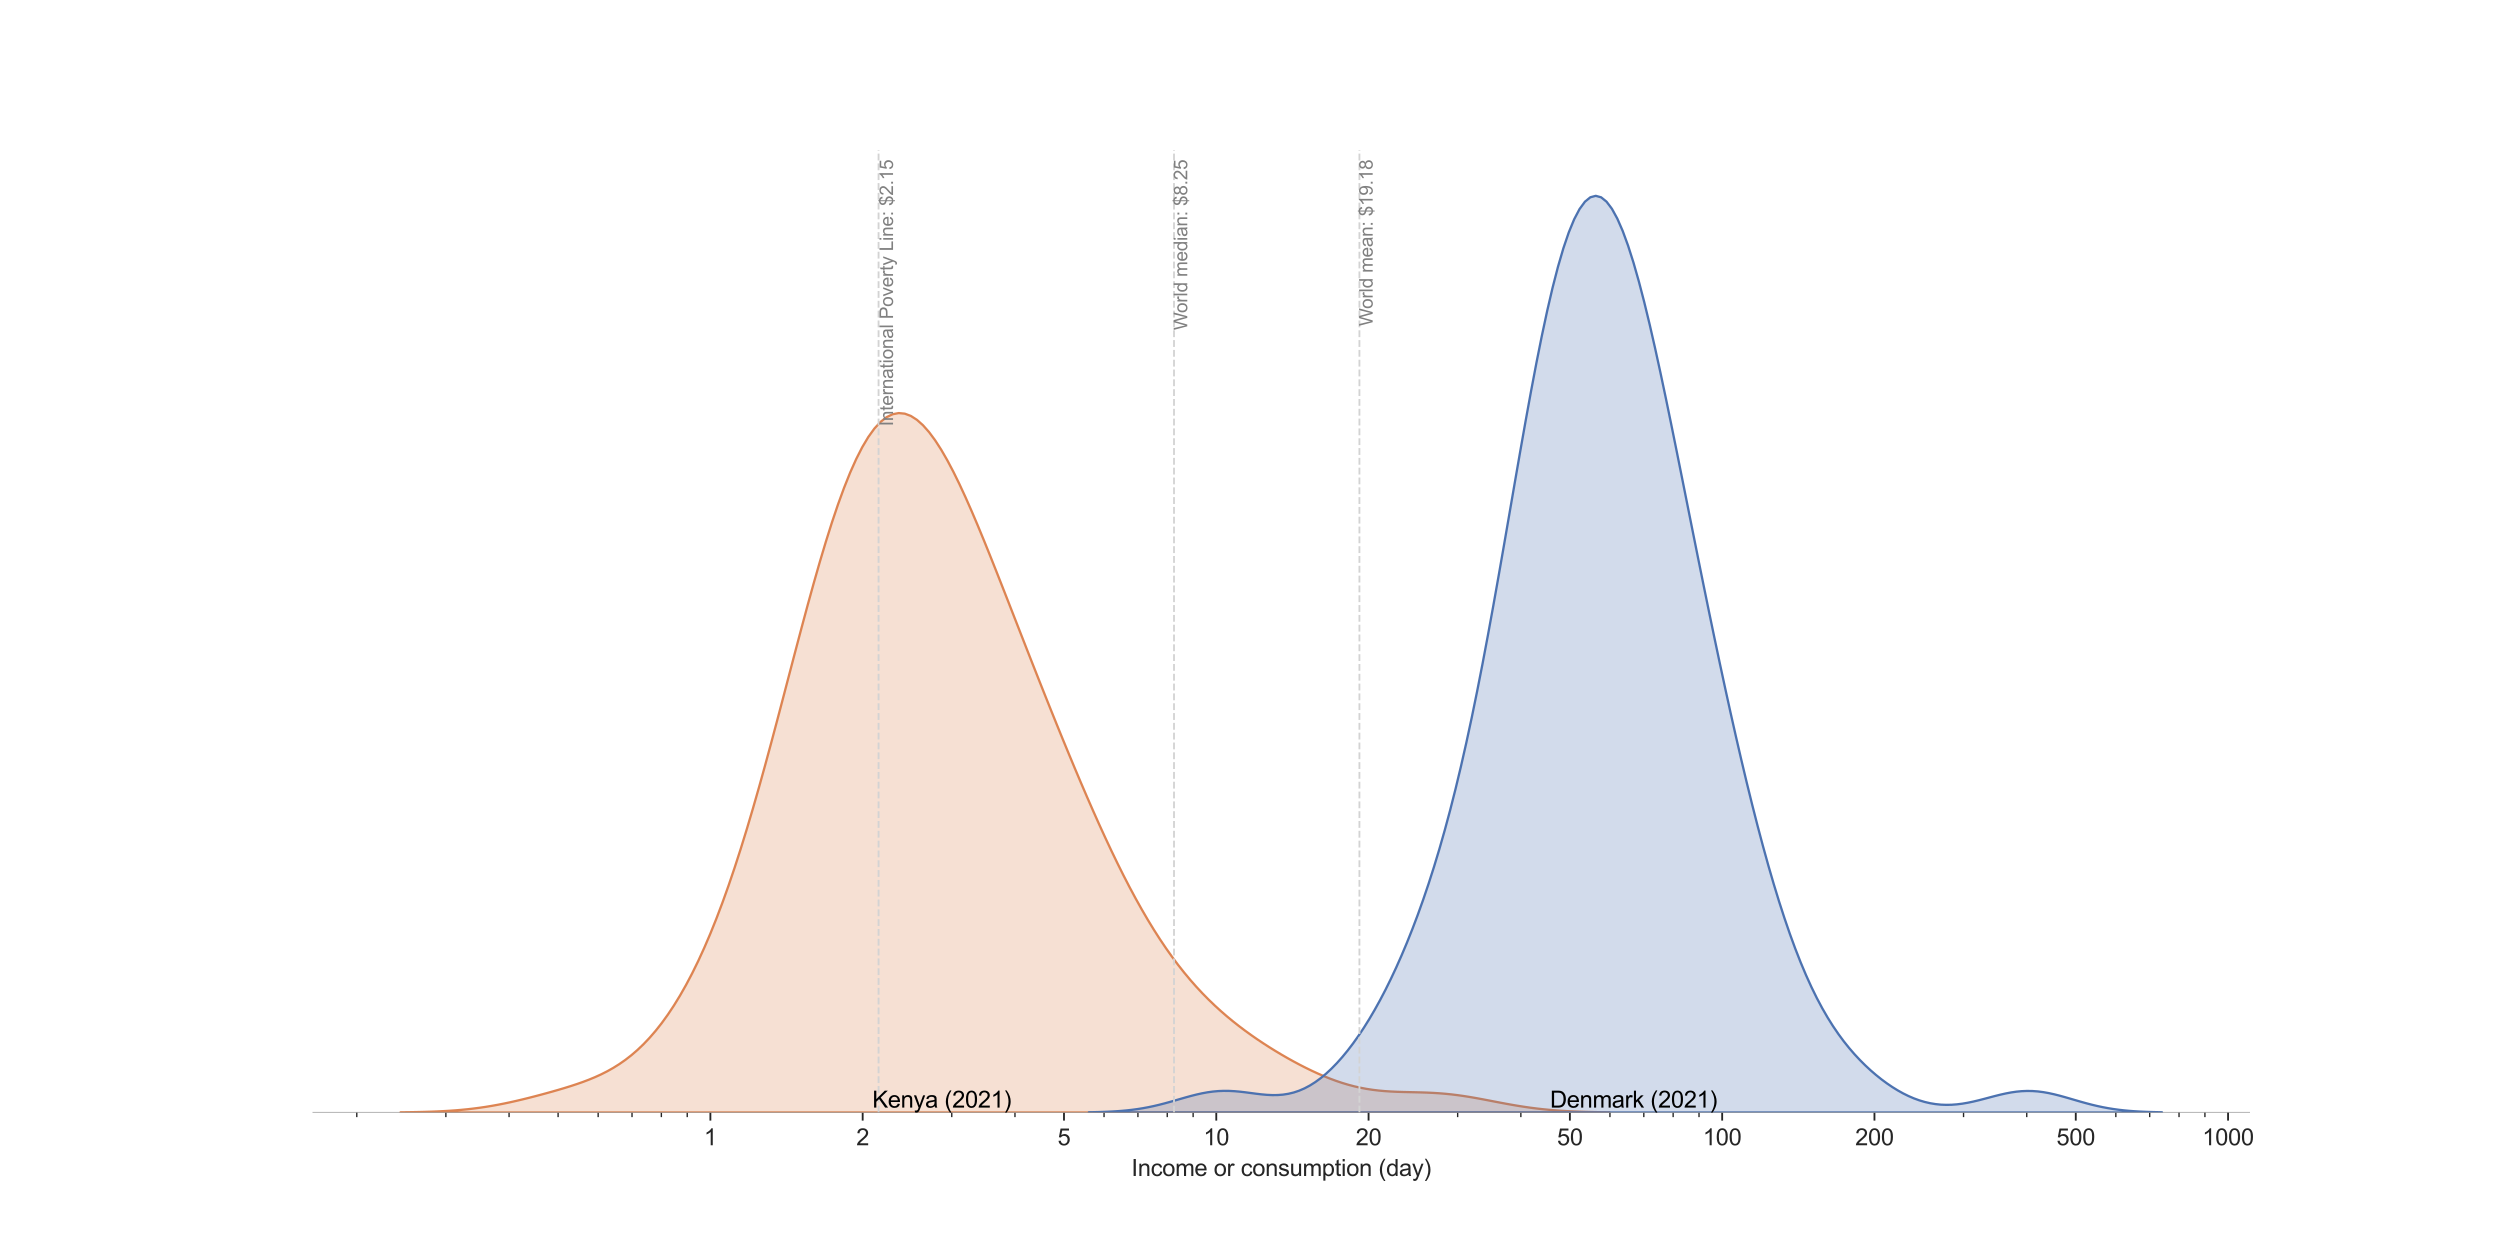 <?xml version="1.0" encoding="utf-8" standalone="no"?>
<!DOCTYPE svg PUBLIC "-//W3C//DTD SVG 1.1//EN"
  "http://www.w3.org/Graphics/SVG/1.1/DTD/svg11.dtd">
<svg xmlns:xlink="http://www.w3.org/1999/xlink" width="1080pt" height="540pt" viewBox="0 0 1080 540" xmlns="http://www.w3.org/2000/svg" version="1.1">
 <defs>
  <style type="text/css">*{stroke-linejoin: round; stroke-linecap: butt}</style>
 </defs>
 <g id="figure_1">
  <g id="patch_1">
   <path d="M 0 540 
L 1080 540 
L 1080 0 
L 0 0 
z
" style="fill: #ffffff"/>
  </g>
  <g id="axes_1">
   <g id="patch_2">
    <path d="M 135 480.6 
L 972 480.6 
L 972 64.8 
L 135 64.8 
z
" style="fill: #ffffff"/>
   </g>
   <g id="matplotlib.axis_1">
    <g id="xtick_1">
     <g id="line2d_1">
      <defs>
       <path id="maa550f8d80" d="M 0 0 
L 0 3.5 
" style="stroke: #262626; stroke-width: 0.8"/>
      </defs>
      <g>
       <use xlink:href="#maa550f8d80" x="306.886" y="480.6" style="fill: #262626; stroke: #262626; stroke-width: 0.8"/>
      </g>
     </g>
     <g id="text_1">
      <!-- 1 -->
      <g style="fill: #262626" transform="translate(304.106 494.758) scale(0.1 -0.1)">
       <defs>
        <path id="ArialMT-31" d="M 2384 0 
L 1822 0 
L 1822 3584 
Q 1619 3391 1289 3197 
Q 959 3003 697 2906 
L 697 3450 
Q 1169 3672 1522 3987 
Q 1875 4303 2022 4600 
L 2384 4600 
L 2384 0 
z
" transform="scale(0.016)"/>
       </defs>
       <use xlink:href="#ArialMT-31"/>
      </g>
     </g>
    </g>
    <g id="xtick_2">
     <g id="line2d_2">
      <g>
       <use xlink:href="#maa550f8d80" x="372.675" y="480.6" style="fill: #262626; stroke: #262626; stroke-width: 0.8"/>
      </g>
     </g>
     <g id="text_2">
      <!-- 2 -->
      <g style="fill: #262626" transform="translate(369.895 494.758) scale(0.1 -0.1)">
       <defs>
        <path id="ArialMT-32" d="M 3222 541 
L 3222 0 
L 194 0 
Q 188 203 259 391 
Q 375 700 629 1000 
Q 884 1300 1366 1694 
Q 2113 2306 2375 2664 
Q 2638 3022 2638 3341 
Q 2638 3675 2398 3904 
Q 2159 4134 1775 4134 
Q 1369 4134 1125 3890 
Q 881 3647 878 3216 
L 300 3275 
Q 359 3922 746 4261 
Q 1134 4600 1788 4600 
Q 2447 4600 2831 4234 
Q 3216 3869 3216 3328 
Q 3216 3053 3103 2787 
Q 2991 2522 2730 2228 
Q 2469 1934 1863 1422 
Q 1356 997 1212 845 
Q 1069 694 975 541 
L 3222 541 
z
" transform="scale(0.016)"/>
       </defs>
       <use xlink:href="#ArialMT-32"/>
      </g>
     </g>
    </g>
    <g id="xtick_3">
     <g id="line2d_3">
      <g>
       <use xlink:href="#maa550f8d80" x="459.643" y="480.6" style="fill: #262626; stroke: #262626; stroke-width: 0.8"/>
      </g>
     </g>
     <g id="text_3">
      <!-- 5 -->
      <g style="fill: #262626" transform="translate(456.863 494.758) scale(0.1 -0.1)">
       <defs>
        <path id="ArialMT-35" d="M 266 1200 
L 856 1250 
Q 922 819 1161 601 
Q 1400 384 1738 384 
Q 2144 384 2425 690 
Q 2706 997 2706 1503 
Q 2706 1984 2436 2262 
Q 2166 2541 1728 2541 
Q 1456 2541 1237 2417 
Q 1019 2294 894 2097 
L 366 2166 
L 809 4519 
L 3088 4519 
L 3088 3981 
L 1259 3981 
L 1013 2750 
Q 1425 3038 1878 3038 
Q 2478 3038 2890 2622 
Q 3303 2206 3303 1553 
Q 3303 931 2941 478 
Q 2500 -78 1738 -78 
Q 1113 -78 717 272 
Q 322 622 266 1200 
z
" transform="scale(0.016)"/>
       </defs>
       <use xlink:href="#ArialMT-35"/>
      </g>
     </g>
    </g>
    <g id="xtick_4">
     <g id="line2d_4">
      <g>
       <use xlink:href="#maa550f8d80" x="525.432" y="480.6" style="fill: #262626; stroke: #262626; stroke-width: 0.8"/>
      </g>
     </g>
     <g id="text_4">
      <!-- 10 -->
      <g style="fill: #262626" transform="translate(519.871 494.758) scale(0.1 -0.1)">
       <defs>
        <path id="ArialMT-30" d="M 266 2259 
Q 266 3072 433 3567 
Q 600 4063 929 4331 
Q 1259 4600 1759 4600 
Q 2128 4600 2406 4451 
Q 2684 4303 2865 4023 
Q 3047 3744 3150 3342 
Q 3253 2941 3253 2259 
Q 3253 1453 3087 958 
Q 2922 463 2592 192 
Q 2263 -78 1759 -78 
Q 1097 -78 719 397 
Q 266 969 266 2259 
z
M 844 2259 
Q 844 1131 1108 757 
Q 1372 384 1759 384 
Q 2147 384 2411 759 
Q 2675 1134 2675 2259 
Q 2675 3391 2411 3762 
Q 2147 4134 1753 4134 
Q 1366 4134 1134 3806 
Q 844 3388 844 2259 
z
" transform="scale(0.016)"/>
       </defs>
       <use xlink:href="#ArialMT-31"/>
       <use xlink:href="#ArialMT-30" transform="translate(55.615 0)"/>
      </g>
     </g>
    </g>
    <g id="xtick_5">
     <g id="line2d_5">
      <g>
       <use xlink:href="#maa550f8d80" x="591.221" y="480.6" style="fill: #262626; stroke: #262626; stroke-width: 0.8"/>
      </g>
     </g>
     <g id="text_5">
      <!-- 20 -->
      <g style="fill: #262626" transform="translate(585.66 494.758) scale(0.1 -0.1)">
       <use xlink:href="#ArialMT-32"/>
       <use xlink:href="#ArialMT-30" transform="translate(55.615 0)"/>
      </g>
     </g>
    </g>
    <g id="xtick_6">
     <g id="line2d_6">
      <g>
       <use xlink:href="#maa550f8d80" x="678.189" y="480.6" style="fill: #262626; stroke: #262626; stroke-width: 0.8"/>
      </g>
     </g>
     <g id="text_6">
      <!-- 50 -->
      <g style="fill: #262626" transform="translate(672.628 494.758) scale(0.1 -0.1)">
       <use xlink:href="#ArialMT-35"/>
       <use xlink:href="#ArialMT-30" transform="translate(55.615 0)"/>
      </g>
     </g>
    </g>
    <g id="xtick_7">
     <g id="line2d_7">
      <g>
       <use xlink:href="#maa550f8d80" x="743.978" y="480.6" style="fill: #262626; stroke: #262626; stroke-width: 0.8"/>
      </g>
     </g>
     <g id="text_7">
      <!-- 100 -->
      <g style="fill: #262626" transform="translate(735.636 494.758) scale(0.1 -0.1)">
       <use xlink:href="#ArialMT-31"/>
       <use xlink:href="#ArialMT-30" transform="translate(55.615 0)"/>
       <use xlink:href="#ArialMT-30" transform="translate(111.23 0)"/>
      </g>
     </g>
    </g>
    <g id="xtick_8">
     <g id="line2d_8">
      <g>
       <use xlink:href="#maa550f8d80" x="809.766" y="480.6" style="fill: #262626; stroke: #262626; stroke-width: 0.8"/>
      </g>
     </g>
     <g id="text_8">
      <!-- 200 -->
      <g style="fill: #262626" transform="translate(801.425 494.758) scale(0.1 -0.1)">
       <use xlink:href="#ArialMT-32"/>
       <use xlink:href="#ArialMT-30" transform="translate(55.615 0)"/>
       <use xlink:href="#ArialMT-30" transform="translate(111.23 0)"/>
      </g>
     </g>
    </g>
    <g id="xtick_9">
     <g id="line2d_9">
      <g>
       <use xlink:href="#maa550f8d80" x="896.734" y="480.6" style="fill: #262626; stroke: #262626; stroke-width: 0.8"/>
      </g>
     </g>
     <g id="text_9">
      <!-- 500 -->
      <g style="fill: #262626" transform="translate(888.393 494.758) scale(0.1 -0.1)">
       <use xlink:href="#ArialMT-35"/>
       <use xlink:href="#ArialMT-30" transform="translate(55.615 0)"/>
       <use xlink:href="#ArialMT-30" transform="translate(111.23 0)"/>
      </g>
     </g>
    </g>
    <g id="xtick_10">
     <g id="line2d_10">
      <g>
       <use xlink:href="#maa550f8d80" x="962.523" y="480.6" style="fill: #262626; stroke: #262626; stroke-width: 0.8"/>
      </g>
     </g>
     <g id="text_10">
      <!-- 1000 -->
      <g style="fill: #262626" transform="translate(951.401 494.758) scale(0.1 -0.1)">
       <use xlink:href="#ArialMT-31"/>
       <use xlink:href="#ArialMT-30" transform="translate(55.615 0)"/>
       <use xlink:href="#ArialMT-30" transform="translate(111.23 0)"/>
       <use xlink:href="#ArialMT-30" transform="translate(166.846 0)"/>
      </g>
     </g>
    </g>
    <g id="xtick_11">
     <g id="line2d_11">
      <defs>
       <path id="m1001ce8456" d="M 0 0 
L 0 2 
" style="stroke: #262626; stroke-width: 0.6"/>
      </defs>
      <g>
       <use xlink:href="#m1001ce8456" x="154.13" y="480.6" style="fill: #262626; stroke: #262626; stroke-width: 0.6"/>
      </g>
     </g>
    </g>
    <g id="xtick_12">
     <g id="line2d_12">
      <g>
       <use xlink:href="#m1001ce8456" x="192.614" y="480.6" style="fill: #262626; stroke: #262626; stroke-width: 0.6"/>
      </g>
     </g>
    </g>
    <g id="xtick_13">
     <g id="line2d_13">
      <g>
       <use xlink:href="#m1001ce8456" x="219.918" y="480.6" style="fill: #262626; stroke: #262626; stroke-width: 0.6"/>
      </g>
     </g>
    </g>
    <g id="xtick_14">
     <g id="line2d_14">
      <g>
       <use xlink:href="#m1001ce8456" x="241.098" y="480.6" style="fill: #262626; stroke: #262626; stroke-width: 0.6"/>
      </g>
     </g>
    </g>
    <g id="xtick_15">
     <g id="line2d_15">
      <g>
       <use xlink:href="#m1001ce8456" x="258.402" y="480.6" style="fill: #262626; stroke: #262626; stroke-width: 0.6"/>
      </g>
     </g>
    </g>
    <g id="xtick_16">
     <g id="line2d_16">
      <g>
       <use xlink:href="#m1001ce8456" x="273.033" y="480.6" style="fill: #262626; stroke: #262626; stroke-width: 0.6"/>
      </g>
     </g>
    </g>
    <g id="xtick_17">
     <g id="line2d_17">
      <g>
       <use xlink:href="#m1001ce8456" x="285.707" y="480.6" style="fill: #262626; stroke: #262626; stroke-width: 0.6"/>
      </g>
     </g>
    </g>
    <g id="xtick_18">
     <g id="line2d_18">
      <g>
       <use xlink:href="#m1001ce8456" x="296.886" y="480.6" style="fill: #262626; stroke: #262626; stroke-width: 0.6"/>
      </g>
     </g>
    </g>
    <g id="xtick_19">
     <g id="line2d_19">
      <g>
       <use xlink:href="#m1001ce8456" x="411.159" y="480.6" style="fill: #262626; stroke: #262626; stroke-width: 0.6"/>
      </g>
     </g>
    </g>
    <g id="xtick_20">
     <g id="line2d_20">
      <g>
       <use xlink:href="#m1001ce8456" x="438.464" y="480.6" style="fill: #262626; stroke: #262626; stroke-width: 0.6"/>
      </g>
     </g>
    </g>
    <g id="xtick_21">
     <g id="line2d_21">
      <g>
       <use xlink:href="#m1001ce8456" x="476.948" y="480.6" style="fill: #262626; stroke: #262626; stroke-width: 0.6"/>
      </g>
     </g>
    </g>
    <g id="xtick_22">
     <g id="line2d_22">
      <g>
       <use xlink:href="#m1001ce8456" x="491.579" y="480.6" style="fill: #262626; stroke: #262626; stroke-width: 0.6"/>
      </g>
     </g>
    </g>
    <g id="xtick_23">
     <g id="line2d_23">
      <g>
       <use xlink:href="#m1001ce8456" x="504.253" y="480.6" style="fill: #262626; stroke: #262626; stroke-width: 0.6"/>
      </g>
     </g>
    </g>
    <g id="xtick_24">
     <g id="line2d_24">
      <g>
       <use xlink:href="#m1001ce8456" x="515.432" y="480.6" style="fill: #262626; stroke: #262626; stroke-width: 0.6"/>
      </g>
     </g>
    </g>
    <g id="xtick_25">
     <g id="line2d_25">
      <g>
       <use xlink:href="#m1001ce8456" x="629.705" y="480.6" style="fill: #262626; stroke: #262626; stroke-width: 0.6"/>
      </g>
     </g>
    </g>
    <g id="xtick_26">
     <g id="line2d_26">
      <g>
       <use xlink:href="#m1001ce8456" x="657.009" y="480.6" style="fill: #262626; stroke: #262626; stroke-width: 0.6"/>
      </g>
     </g>
    </g>
    <g id="xtick_27">
     <g id="line2d_27">
      <g>
       <use xlink:href="#m1001ce8456" x="695.493" y="480.6" style="fill: #262626; stroke: #262626; stroke-width: 0.6"/>
      </g>
     </g>
    </g>
    <g id="xtick_28">
     <g id="line2d_28">
      <g>
       <use xlink:href="#m1001ce8456" x="710.124" y="480.6" style="fill: #262626; stroke: #262626; stroke-width: 0.6"/>
      </g>
     </g>
    </g>
    <g id="xtick_29">
     <g id="line2d_29">
      <g>
       <use xlink:href="#m1001ce8456" x="722.798" y="480.6" style="fill: #262626; stroke: #262626; stroke-width: 0.6"/>
      </g>
     </g>
    </g>
    <g id="xtick_30">
     <g id="line2d_30">
      <g>
       <use xlink:href="#m1001ce8456" x="733.977" y="480.6" style="fill: #262626; stroke: #262626; stroke-width: 0.6"/>
      </g>
     </g>
    </g>
    <g id="xtick_31">
     <g id="line2d_31">
      <g>
       <use xlink:href="#m1001ce8456" x="848.25" y="480.6" style="fill: #262626; stroke: #262626; stroke-width: 0.6"/>
      </g>
     </g>
    </g>
    <g id="xtick_32">
     <g id="line2d_32">
      <g>
       <use xlink:href="#m1001ce8456" x="875.555" y="480.6" style="fill: #262626; stroke: #262626; stroke-width: 0.6"/>
      </g>
     </g>
    </g>
    <g id="xtick_33">
     <g id="line2d_33">
      <g>
       <use xlink:href="#m1001ce8456" x="914.039" y="480.6" style="fill: #262626; stroke: #262626; stroke-width: 0.6"/>
      </g>
     </g>
    </g>
    <g id="xtick_34">
     <g id="line2d_34">
      <g>
       <use xlink:href="#m1001ce8456" x="928.67" y="480.6" style="fill: #262626; stroke: #262626; stroke-width: 0.6"/>
      </g>
     </g>
    </g>
    <g id="xtick_35">
     <g id="line2d_35">
      <g>
       <use xlink:href="#m1001ce8456" x="941.344" y="480.6" style="fill: #262626; stroke: #262626; stroke-width: 0.6"/>
      </g>
     </g>
    </g>
    <g id="xtick_36">
     <g id="line2d_36">
      <g>
       <use xlink:href="#m1001ce8456" x="952.523" y="480.6" style="fill: #262626; stroke: #262626; stroke-width: 0.6"/>
      </g>
     </g>
    </g>
    <g id="text_11">
     <!-- Income or consumption (day) -->
     <g style="fill: #262626" transform="translate(488.754 508.025) scale(0.1 -0.1)">
      <defs>
       <path id="ArialMT-49" d="M 597 0 
L 597 4581 
L 1203 4581 
L 1203 0 
L 597 0 
z
" transform="scale(0.016)"/>
       <path id="ArialMT-6e" d="M 422 0 
L 422 3319 
L 928 3319 
L 928 2847 
Q 1294 3394 1984 3394 
Q 2284 3394 2536 3286 
Q 2788 3178 2913 3003 
Q 3038 2828 3088 2588 
Q 3119 2431 3119 2041 
L 3119 0 
L 2556 0 
L 2556 2019 
Q 2556 2363 2490 2533 
Q 2425 2703 2258 2804 
Q 2091 2906 1866 2906 
Q 1506 2906 1245 2678 
Q 984 2450 984 1813 
L 984 0 
L 422 0 
z
" transform="scale(0.016)"/>
       <path id="ArialMT-63" d="M 2588 1216 
L 3141 1144 
Q 3050 572 2676 248 
Q 2303 -75 1759 -75 
Q 1078 -75 664 370 
Q 250 816 250 1647 
Q 250 2184 428 2587 
Q 606 2991 970 3192 
Q 1334 3394 1763 3394 
Q 2303 3394 2647 3120 
Q 2991 2847 3088 2344 
L 2541 2259 
Q 2463 2594 2264 2762 
Q 2066 2931 1784 2931 
Q 1359 2931 1093 2626 
Q 828 2322 828 1663 
Q 828 994 1084 691 
Q 1341 388 1753 388 
Q 2084 388 2306 591 
Q 2528 794 2588 1216 
z
" transform="scale(0.016)"/>
       <path id="ArialMT-6f" d="M 213 1659 
Q 213 2581 725 3025 
Q 1153 3394 1769 3394 
Q 2453 3394 2887 2945 
Q 3322 2497 3322 1706 
Q 3322 1066 3130 698 
Q 2938 331 2570 128 
Q 2203 -75 1769 -75 
Q 1072 -75 642 372 
Q 213 819 213 1659 
z
M 791 1659 
Q 791 1022 1069 705 
Q 1347 388 1769 388 
Q 2188 388 2466 706 
Q 2744 1025 2744 1678 
Q 2744 2294 2464 2611 
Q 2184 2928 1769 2928 
Q 1347 2928 1069 2612 
Q 791 2297 791 1659 
z
" transform="scale(0.016)"/>
       <path id="ArialMT-6d" d="M 422 0 
L 422 3319 
L 925 3319 
L 925 2853 
Q 1081 3097 1340 3245 
Q 1600 3394 1931 3394 
Q 2300 3394 2536 3241 
Q 2772 3088 2869 2813 
Q 3263 3394 3894 3394 
Q 4388 3394 4653 3120 
Q 4919 2847 4919 2278 
L 4919 0 
L 4359 0 
L 4359 2091 
Q 4359 2428 4304 2576 
Q 4250 2725 4106 2815 
Q 3963 2906 3769 2906 
Q 3419 2906 3187 2673 
Q 2956 2441 2956 1928 
L 2956 0 
L 2394 0 
L 2394 2156 
Q 2394 2531 2256 2718 
Q 2119 2906 1806 2906 
Q 1569 2906 1367 2781 
Q 1166 2656 1075 2415 
Q 984 2175 984 1722 
L 984 0 
L 422 0 
z
" transform="scale(0.016)"/>
       <path id="ArialMT-65" d="M 2694 1069 
L 3275 997 
Q 3138 488 2766 206 
Q 2394 -75 1816 -75 
Q 1088 -75 661 373 
Q 234 822 234 1631 
Q 234 2469 665 2931 
Q 1097 3394 1784 3394 
Q 2450 3394 2872 2941 
Q 3294 2488 3294 1666 
Q 3294 1616 3291 1516 
L 816 1516 
Q 847 969 1125 678 
Q 1403 388 1819 388 
Q 2128 388 2347 550 
Q 2566 713 2694 1069 
z
M 847 1978 
L 2700 1978 
Q 2663 2397 2488 2606 
Q 2219 2931 1791 2931 
Q 1403 2931 1139 2672 
Q 875 2413 847 1978 
z
" transform="scale(0.016)"/>
       <path id="ArialMT-20" transform="scale(0.016)"/>
       <path id="ArialMT-72" d="M 416 0 
L 416 3319 
L 922 3319 
L 922 2816 
Q 1116 3169 1280 3281 
Q 1444 3394 1641 3394 
Q 1925 3394 2219 3213 
L 2025 2691 
Q 1819 2813 1613 2813 
Q 1428 2813 1281 2702 
Q 1134 2591 1072 2394 
Q 978 2094 978 1738 
L 978 0 
L 416 0 
z
" transform="scale(0.016)"/>
       <path id="ArialMT-73" d="M 197 991 
L 753 1078 
Q 800 744 1014 566 
Q 1228 388 1613 388 
Q 2000 388 2187 545 
Q 2375 703 2375 916 
Q 2375 1106 2209 1216 
Q 2094 1291 1634 1406 
Q 1016 1563 777 1677 
Q 538 1791 414 1992 
Q 291 2194 291 2438 
Q 291 2659 392 2848 
Q 494 3038 669 3163 
Q 800 3259 1026 3326 
Q 1253 3394 1513 3394 
Q 1903 3394 2198 3281 
Q 2494 3169 2634 2976 
Q 2775 2784 2828 2463 
L 2278 2388 
Q 2241 2644 2061 2787 
Q 1881 2931 1553 2931 
Q 1166 2931 1000 2803 
Q 834 2675 834 2503 
Q 834 2394 903 2306 
Q 972 2216 1119 2156 
Q 1203 2125 1616 2013 
Q 2213 1853 2448 1751 
Q 2684 1650 2818 1456 
Q 2953 1263 2953 975 
Q 2953 694 2789 445 
Q 2625 197 2315 61 
Q 2006 -75 1616 -75 
Q 969 -75 630 194 
Q 291 463 197 991 
z
" transform="scale(0.016)"/>
       <path id="ArialMT-75" d="M 2597 0 
L 2597 488 
Q 2209 -75 1544 -75 
Q 1250 -75 995 37 
Q 741 150 617 320 
Q 494 491 444 738 
Q 409 903 409 1263 
L 409 3319 
L 972 3319 
L 972 1478 
Q 972 1038 1006 884 
Q 1059 663 1231 536 
Q 1403 409 1656 409 
Q 1909 409 2131 539 
Q 2353 669 2445 892 
Q 2538 1116 2538 1541 
L 2538 3319 
L 3100 3319 
L 3100 0 
L 2597 0 
z
" transform="scale(0.016)"/>
       <path id="ArialMT-70" d="M 422 -1272 
L 422 3319 
L 934 3319 
L 934 2888 
Q 1116 3141 1344 3267 
Q 1572 3394 1897 3394 
Q 2322 3394 2647 3175 
Q 2972 2956 3137 2557 
Q 3303 2159 3303 1684 
Q 3303 1175 3120 767 
Q 2938 359 2589 142 
Q 2241 -75 1856 -75 
Q 1575 -75 1351 44 
Q 1128 163 984 344 
L 984 -1272 
L 422 -1272 
z
M 931 1641 
Q 931 1000 1190 694 
Q 1450 388 1819 388 
Q 2194 388 2461 705 
Q 2728 1022 2728 1688 
Q 2728 2322 2467 2637 
Q 2206 2953 1844 2953 
Q 1484 2953 1207 2617 
Q 931 2281 931 1641 
z
" transform="scale(0.016)"/>
       <path id="ArialMT-74" d="M 1650 503 
L 1731 6 
Q 1494 -44 1306 -44 
Q 1000 -44 831 53 
Q 663 150 594 308 
Q 525 466 525 972 
L 525 2881 
L 113 2881 
L 113 3319 
L 525 3319 
L 525 4141 
L 1084 4478 
L 1084 3319 
L 1650 3319 
L 1650 2881 
L 1084 2881 
L 1084 941 
Q 1084 700 1114 631 
Q 1144 563 1211 522 
Q 1278 481 1403 481 
Q 1497 481 1650 503 
z
" transform="scale(0.016)"/>
       <path id="ArialMT-69" d="M 425 3934 
L 425 4581 
L 988 4581 
L 988 3934 
L 425 3934 
z
M 425 0 
L 425 3319 
L 988 3319 
L 988 0 
L 425 0 
z
" transform="scale(0.016)"/>
       <path id="ArialMT-28" d="M 1497 -1347 
Q 1031 -759 709 28 
Q 388 816 388 1659 
Q 388 2403 628 3084 
Q 909 3875 1497 4659 
L 1900 4659 
Q 1522 4009 1400 3731 
Q 1209 3300 1100 2831 
Q 966 2247 966 1656 
Q 966 153 1900 -1347 
L 1497 -1347 
z
" transform="scale(0.016)"/>
       <path id="ArialMT-64" d="M 2575 0 
L 2575 419 
Q 2259 -75 1647 -75 
Q 1250 -75 917 144 
Q 584 363 401 755 
Q 219 1147 219 1656 
Q 219 2153 384 2558 
Q 550 2963 881 3178 
Q 1213 3394 1622 3394 
Q 1922 3394 2156 3267 
Q 2391 3141 2538 2938 
L 2538 4581 
L 3097 4581 
L 3097 0 
L 2575 0 
z
M 797 1656 
Q 797 1019 1065 703 
Q 1334 388 1700 388 
Q 2069 388 2326 689 
Q 2584 991 2584 1609 
Q 2584 2291 2321 2609 
Q 2059 2928 1675 2928 
Q 1300 2928 1048 2622 
Q 797 2316 797 1656 
z
" transform="scale(0.016)"/>
       <path id="ArialMT-61" d="M 2588 409 
Q 2275 144 1986 34 
Q 1697 -75 1366 -75 
Q 819 -75 525 192 
Q 231 459 231 875 
Q 231 1119 342 1320 
Q 453 1522 633 1644 
Q 813 1766 1038 1828 
Q 1203 1872 1538 1913 
Q 2219 1994 2541 2106 
Q 2544 2222 2544 2253 
Q 2544 2597 2384 2738 
Q 2169 2928 1744 2928 
Q 1347 2928 1158 2789 
Q 969 2650 878 2297 
L 328 2372 
Q 403 2725 575 2942 
Q 747 3159 1072 3276 
Q 1397 3394 1825 3394 
Q 2250 3394 2515 3294 
Q 2781 3194 2906 3042 
Q 3031 2891 3081 2659 
Q 3109 2516 3109 2141 
L 3109 1391 
Q 3109 606 3145 398 
Q 3181 191 3288 0 
L 2700 0 
Q 2613 175 2588 409 
z
M 2541 1666 
Q 2234 1541 1622 1453 
Q 1275 1403 1131 1340 
Q 988 1278 909 1158 
Q 831 1038 831 891 
Q 831 666 1001 516 
Q 1172 366 1500 366 
Q 1825 366 2078 508 
Q 2331 650 2450 897 
Q 2541 1088 2541 1459 
L 2541 1666 
z
" transform="scale(0.016)"/>
       <path id="ArialMT-79" d="M 397 -1278 
L 334 -750 
Q 519 -800 656 -800 
Q 844 -800 956 -737 
Q 1069 -675 1141 -563 
Q 1194 -478 1313 -144 
Q 1328 -97 1363 -6 
L 103 3319 
L 709 3319 
L 1400 1397 
Q 1534 1031 1641 628 
Q 1738 1016 1872 1384 
L 2581 3319 
L 3144 3319 
L 1881 -56 
Q 1678 -603 1566 -809 
Q 1416 -1088 1222 -1217 
Q 1028 -1347 759 -1347 
Q 597 -1347 397 -1278 
z
" transform="scale(0.016)"/>
       <path id="ArialMT-29" d="M 791 -1347 
L 388 -1347 
Q 1322 153 1322 1656 
Q 1322 2244 1188 2822 
Q 1081 3291 891 3722 
Q 769 4003 388 4659 
L 791 4659 
Q 1378 3875 1659 3084 
Q 1900 2403 1900 1659 
Q 1900 816 1576 28 
Q 1253 -759 791 -1347 
z
" transform="scale(0.016)"/>
      </defs>
      <use xlink:href="#ArialMT-49"/>
      <use xlink:href="#ArialMT-6e" transform="translate(27.783 0)"/>
      <use xlink:href="#ArialMT-63" transform="translate(83.398 0)"/>
      <use xlink:href="#ArialMT-6f" transform="translate(133.398 0)"/>
      <use xlink:href="#ArialMT-6d" transform="translate(189.014 0)"/>
      <use xlink:href="#ArialMT-65" transform="translate(272.314 0)"/>
      <use xlink:href="#ArialMT-20" transform="translate(327.93 0)"/>
      <use xlink:href="#ArialMT-6f" transform="translate(355.713 0)"/>
      <use xlink:href="#ArialMT-72" transform="translate(411.328 0)"/>
      <use xlink:href="#ArialMT-20" transform="translate(444.629 0)"/>
      <use xlink:href="#ArialMT-63" transform="translate(472.412 0)"/>
      <use xlink:href="#ArialMT-6f" transform="translate(522.412 0)"/>
      <use xlink:href="#ArialMT-6e" transform="translate(578.027 0)"/>
      <use xlink:href="#ArialMT-73" transform="translate(633.643 0)"/>
      <use xlink:href="#ArialMT-75" transform="translate(683.643 0)"/>
      <use xlink:href="#ArialMT-6d" transform="translate(739.258 0)"/>
      <use xlink:href="#ArialMT-70" transform="translate(822.559 0)"/>
      <use xlink:href="#ArialMT-74" transform="translate(878.174 0)"/>
      <use xlink:href="#ArialMT-69" transform="translate(905.957 0)"/>
      <use xlink:href="#ArialMT-6f" transform="translate(928.174 0)"/>
      <use xlink:href="#ArialMT-6e" transform="translate(983.789 0)"/>
      <use xlink:href="#ArialMT-20" transform="translate(1039.404 0)"/>
      <use xlink:href="#ArialMT-28" transform="translate(1067.188 0)"/>
      <use xlink:href="#ArialMT-64" transform="translate(1100.488 0)"/>
      <use xlink:href="#ArialMT-61" transform="translate(1156.104 0)"/>
      <use xlink:href="#ArialMT-79" transform="translate(1211.719 0)"/>
      <use xlink:href="#ArialMT-29" transform="translate(1261.719 0)"/>
     </g>
    </g>
   </g>
   <g id="matplotlib.axis_2"/>
   <g id="FillBetweenPolyCollection_1">
    <defs>
     <path id="m7f63de1daa" d="M 173.045 -59.482 
L 173.045 -59.4 
L 175.67 -59.4 
L 178.294 -59.4 
L 180.919 -59.4 
L 183.543 -59.4 
L 186.167 -59.4 
L 188.792 -59.4 
L 191.416 -59.4 
L 194.04 -59.4 
L 196.665 -59.4 
L 199.289 -59.4 
L 201.914 -59.4 
L 204.538 -59.4 
L 207.162 -59.4 
L 209.787 -59.4 
L 212.411 -59.4 
L 215.035 -59.4 
L 217.66 -59.4 
L 220.284 -59.4 
L 222.909 -59.4 
L 225.533 -59.4 
L 228.157 -59.4 
L 230.782 -59.4 
L 233.406 -59.4 
L 236.03 -59.4 
L 238.655 -59.4 
L 241.279 -59.4 
L 243.904 -59.4 
L 246.528 -59.4 
L 249.152 -59.4 
L 251.777 -59.4 
L 254.401 -59.4 
L 257.025 -59.4 
L 259.65 -59.4 
L 262.274 -59.4 
L 264.899 -59.4 
L 267.523 -59.4 
L 270.147 -59.4 
L 272.772 -59.4 
L 275.396 -59.4 
L 278.02 -59.4 
L 280.645 -59.4 
L 283.269 -59.4 
L 285.894 -59.4 
L 288.518 -59.4 
L 291.142 -59.4 
L 293.767 -59.4 
L 296.391 -59.4 
L 299.015 -59.4 
L 301.64 -59.4 
L 304.264 -59.4 
L 306.889 -59.4 
L 309.513 -59.4 
L 312.137 -59.4 
L 314.762 -59.4 
L 317.386 -59.4 
L 320.01 -59.4 
L 322.635 -59.4 
L 325.259 -59.4 
L 327.884 -59.4 
L 330.508 -59.4 
L 333.132 -59.4 
L 335.757 -59.4 
L 338.381 -59.4 
L 341.005 -59.4 
L 343.63 -59.4 
L 346.254 -59.4 
L 348.879 -59.4 
L 351.503 -59.4 
L 354.127 -59.4 
L 356.752 -59.4 
L 359.376 -59.4 
L 362 -59.4 
L 364.625 -59.4 
L 367.249 -59.4 
L 369.874 -59.4 
L 372.498 -59.4 
L 375.122 -59.4 
L 377.747 -59.4 
L 380.371 -59.4 
L 382.995 -59.4 
L 385.62 -59.4 
L 388.244 -59.4 
L 390.869 -59.4 
L 393.493 -59.4 
L 396.117 -59.4 
L 398.742 -59.4 
L 401.366 -59.4 
L 403.99 -59.4 
L 406.615 -59.4 
L 409.239 -59.4 
L 411.864 -59.4 
L 414.488 -59.4 
L 417.112 -59.4 
L 419.737 -59.4 
L 422.361 -59.4 
L 424.985 -59.4 
L 427.61 -59.4 
L 430.234 -59.4 
L 432.858 -59.4 
L 435.483 -59.4 
L 438.107 -59.4 
L 440.732 -59.4 
L 443.356 -59.4 
L 445.98 -59.4 
L 448.605 -59.4 
L 451.229 -59.4 
L 453.853 -59.4 
L 456.478 -59.4 
L 459.102 -59.4 
L 461.727 -59.4 
L 464.351 -59.4 
L 466.975 -59.4 
L 469.6 -59.4 
L 472.224 -59.4 
L 474.848 -59.4 
L 477.473 -59.4 
L 480.097 -59.4 
L 482.722 -59.4 
L 485.346 -59.4 
L 487.97 -59.4 
L 490.595 -59.4 
L 493.219 -59.4 
L 495.843 -59.4 
L 498.468 -59.4 
L 501.092 -59.4 
L 503.717 -59.4 
L 506.341 -59.4 
L 508.965 -59.4 
L 511.59 -59.4 
L 514.214 -59.4 
L 516.838 -59.4 
L 519.463 -59.4 
L 522.087 -59.4 
L 524.712 -59.4 
L 527.336 -59.4 
L 529.96 -59.4 
L 532.585 -59.4 
L 535.209 -59.4 
L 537.833 -59.4 
L 540.458 -59.4 
L 543.082 -59.4 
L 545.707 -59.4 
L 548.331 -59.4 
L 550.955 -59.4 
L 553.58 -59.4 
L 556.204 -59.4 
L 558.828 -59.4 
L 561.453 -59.4 
L 564.077 -59.4 
L 566.702 -59.4 
L 569.326 -59.4 
L 571.95 -59.4 
L 574.575 -59.4 
L 577.199 -59.4 
L 579.823 -59.4 
L 582.448 -59.4 
L 585.072 -59.4 
L 587.697 -59.4 
L 590.321 -59.4 
L 592.945 -59.4 
L 595.57 -59.4 
L 598.194 -59.4 
L 600.818 -59.4 
L 603.443 -59.4 
L 606.067 -59.4 
L 608.692 -59.4 
L 611.316 -59.4 
L 613.94 -59.4 
L 616.565 -59.4 
L 619.189 -59.4 
L 621.813 -59.4 
L 624.438 -59.4 
L 627.062 -59.4 
L 629.687 -59.4 
L 632.311 -59.4 
L 634.935 -59.4 
L 637.56 -59.4 
L 640.184 -59.4 
L 642.808 -59.4 
L 645.433 -59.4 
L 648.057 -59.4 
L 650.682 -59.4 
L 653.306 -59.4 
L 655.93 -59.4 
L 658.555 -59.4 
L 661.179 -59.4 
L 663.803 -59.4 
L 666.428 -59.4 
L 669.052 -59.4 
L 671.677 -59.4 
L 674.301 -59.4 
L 676.925 -59.4 
L 679.55 -59.4 
L 682.174 -59.4 
L 684.798 -59.4 
L 687.423 -59.4 
L 690.047 -59.4 
L 692.672 -59.4 
L 695.296 -59.4 
L 695.296 -59.485 
L 695.296 -59.485 
L 692.672 -59.517 
L 690.047 -59.558 
L 687.423 -59.611 
L 684.798 -59.679 
L 682.174 -59.764 
L 679.55 -59.871 
L 676.925 -60.001 
L 674.301 -60.16 
L 671.677 -60.35 
L 669.052 -60.573 
L 666.428 -60.833 
L 663.803 -61.131 
L 661.179 -61.468 
L 658.555 -61.843 
L 655.93 -62.254 
L 653.306 -62.698 
L 650.682 -63.168 
L 648.057 -63.659 
L 645.433 -64.163 
L 642.808 -64.669 
L 640.184 -65.167 
L 637.56 -65.649 
L 634.935 -66.102 
L 632.311 -66.518 
L 629.687 -66.891 
L 627.062 -67.213 
L 624.438 -67.482 
L 621.813 -67.698 
L 619.189 -67.865 
L 616.565 -67.988 
L 613.94 -68.076 
L 611.316 -68.142 
L 608.692 -68.198 
L 606.067 -68.261 
L 603.443 -68.346 
L 600.818 -68.468 
L 598.194 -68.642 
L 595.57 -68.883 
L 592.945 -69.201 
L 590.321 -69.605 
L 587.697 -70.102 
L 585.072 -70.695 
L 582.448 -71.387 
L 579.823 -72.175 
L 577.199 -73.057 
L 574.575 -74.029 
L 571.95 -75.086 
L 569.326 -76.222 
L 566.702 -77.431 
L 564.077 -78.708 
L 561.453 -80.048 
L 558.828 -81.449 
L 556.204 -82.906 
L 553.58 -84.42 
L 550.955 -85.99 
L 548.331 -87.618 
L 545.707 -89.306 
L 543.082 -91.059 
L 540.458 -92.88 
L 537.833 -94.777 
L 535.209 -96.757 
L 532.585 -98.827 
L 529.96 -100.997 
L 527.336 -103.276 
L 524.712 -105.673 
L 522.087 -108.2 
L 519.463 -110.867 
L 516.838 -113.684 
L 514.214 -116.661 
L 511.59 -119.807 
L 508.965 -123.132 
L 506.341 -126.643 
L 503.717 -130.346 
L 501.092 -134.247 
L 498.468 -138.347 
L 495.843 -142.65 
L 493.219 -147.153 
L 490.595 -151.855 
L 487.97 -156.751 
L 485.346 -161.833 
L 482.722 -167.095 
L 480.097 -172.527 
L 477.473 -178.116 
L 474.848 -183.853 
L 472.224 -189.725 
L 469.6 -195.718 
L 466.975 -201.823 
L 464.351 -208.026 
L 461.727 -214.318 
L 459.102 -220.688 
L 456.478 -227.13 
L 453.853 -233.634 
L 451.229 -240.194 
L 448.605 -246.803 
L 445.98 -253.454 
L 443.356 -260.139 
L 440.732 -266.849 
L 438.107 -273.572 
L 435.483 -280.292 
L 432.858 -286.99 
L 430.234 -293.646 
L 427.61 -300.23 
L 424.985 -306.712 
L 422.361 -313.055 
L 419.737 -319.218 
L 417.112 -325.158 
L 414.488 -330.826 
L 411.864 -336.174 
L 409.239 -341.148 
L 406.615 -345.697 
L 403.99 -349.768 
L 401.366 -353.312 
L 398.742 -356.28 
L 396.117 -358.627 
L 393.493 -360.311 
L 390.869 -361.295 
L 388.244 -361.55 
L 385.62 -361.049 
L 382.995 -359.775 
L 380.371 -357.716 
L 377.747 -354.868 
L 375.122 -351.235 
L 372.498 -346.831 
L 369.874 -341.676 
L 367.249 -335.798 
L 364.625 -329.235 
L 362 -322.032 
L 359.376 -314.241 
L 356.752 -305.922 
L 354.127 -297.14 
L 351.503 -287.965 
L 348.879 -278.469 
L 346.254 -268.729 
L 343.63 -258.821 
L 341.005 -248.82 
L 338.381 -238.801 
L 335.757 -228.833 
L 333.132 -218.983 
L 330.508 -209.311 
L 327.884 -199.871 
L 325.259 -190.708 
L 322.635 -181.862 
L 320.01 -173.366 
L 317.386 -165.241 
L 314.762 -157.507 
L 312.137 -150.172 
L 309.513 -143.243 
L 306.889 -136.718 
L 304.264 -130.594 
L 301.64 -124.862 
L 299.015 -119.512 
L 296.391 -114.533 
L 293.767 -109.912 
L 291.142 -105.635 
L 288.518 -101.688 
L 285.894 -98.058 
L 283.269 -94.731 
L 280.645 -91.692 
L 278.02 -88.927 
L 275.396 -86.421 
L 272.772 -84.157 
L 270.147 -82.119 
L 267.523 -80.289 
L 264.899 -78.647 
L 262.274 -77.176 
L 259.65 -75.853 
L 257.025 -74.66 
L 254.401 -73.576 
L 251.777 -72.583 
L 249.152 -71.664 
L 246.528 -70.803 
L 243.904 -69.988 
L 241.279 -69.208 
L 238.655 -68.455 
L 236.03 -67.725 
L 233.406 -67.014 
L 230.782 -66.323 
L 228.157 -65.653 
L 225.533 -65.007 
L 222.909 -64.388 
L 220.284 -63.8 
L 217.66 -63.247 
L 215.035 -62.733 
L 212.411 -62.26 
L 209.787 -61.83 
L 207.162 -61.445 
L 204.538 -61.103 
L 201.914 -60.803 
L 199.289 -60.544 
L 196.665 -60.323 
L 194.04 -60.137 
L 191.416 -59.982 
L 188.792 -59.854 
L 186.167 -59.751 
L 183.543 -59.668 
L 180.919 -59.602 
L 178.294 -59.551 
L 175.67 -59.512 
L 173.045 -59.482 
z
" style="stroke: #dd8452"/>
    </defs>
    <g clip-path="url(#p312820a0de)">
     <use xlink:href="#m7f63de1daa" x="0" y="540" style="fill: #dd8452; fill-opacity: 0.25; stroke: #dd8452"/>
    </g>
   </g>
   <g id="FillBetweenPolyCollection_2">
    <defs>
     <path id="md730180455" d="M 470.39 -59.501 
L 470.39 -59.4 
L 472.72 -59.4 
L 475.049 -59.4 
L 477.378 -59.4 
L 479.708 -59.4 
L 482.037 -59.4 
L 484.367 -59.4 
L 486.696 -59.4 
L 489.026 -59.4 
L 491.355 -59.4 
L 493.685 -59.4 
L 496.014 -59.4 
L 498.344 -59.4 
L 500.673 -59.4 
L 503.003 -59.4 
L 505.332 -59.4 
L 507.662 -59.4 
L 509.991 -59.4 
L 512.321 -59.4 
L 514.65 -59.4 
L 516.979 -59.4 
L 519.309 -59.4 
L 521.638 -59.4 
L 523.968 -59.4 
L 526.297 -59.4 
L 528.627 -59.4 
L 530.956 -59.4 
L 533.286 -59.4 
L 535.615 -59.4 
L 537.945 -59.4 
L 540.274 -59.4 
L 542.604 -59.4 
L 544.933 -59.4 
L 547.263 -59.4 
L 549.592 -59.4 
L 551.921 -59.4 
L 554.251 -59.4 
L 556.58 -59.4 
L 558.91 -59.4 
L 561.239 -59.4 
L 563.569 -59.4 
L 565.898 -59.4 
L 568.228 -59.4 
L 570.557 -59.4 
L 572.887 -59.4 
L 575.216 -59.4 
L 577.546 -59.4 
L 579.875 -59.4 
L 582.205 -59.4 
L 584.534 -59.4 
L 586.864 -59.4 
L 589.193 -59.4 
L 591.522 -59.4 
L 593.852 -59.4 
L 596.181 -59.4 
L 598.511 -59.4 
L 600.84 -59.4 
L 603.17 -59.4 
L 605.499 -59.4 
L 607.829 -59.4 
L 610.158 -59.4 
L 612.488 -59.4 
L 614.817 -59.4 
L 617.147 -59.4 
L 619.476 -59.4 
L 621.806 -59.4 
L 624.135 -59.4 
L 626.465 -59.4 
L 628.794 -59.4 
L 631.123 -59.4 
L 633.453 -59.4 
L 635.782 -59.4 
L 638.112 -59.4 
L 640.441 -59.4 
L 642.771 -59.4 
L 645.1 -59.4 
L 647.43 -59.4 
L 649.759 -59.4 
L 652.089 -59.4 
L 654.418 -59.4 
L 656.748 -59.4 
L 659.077 -59.4 
L 661.407 -59.4 
L 663.736 -59.4 
L 666.066 -59.4 
L 668.395 -59.4 
L 670.724 -59.4 
L 673.054 -59.4 
L 675.383 -59.4 
L 677.713 -59.4 
L 680.042 -59.4 
L 682.372 -59.4 
L 684.701 -59.4 
L 687.031 -59.4 
L 689.36 -59.4 
L 691.69 -59.4 
L 694.019 -59.4 
L 696.349 -59.4 
L 698.678 -59.4 
L 701.008 -59.4 
L 703.337 -59.4 
L 705.667 -59.4 
L 707.996 -59.4 
L 710.325 -59.4 
L 712.655 -59.4 
L 714.984 -59.4 
L 717.314 -59.4 
L 719.643 -59.4 
L 721.973 -59.4 
L 724.302 -59.4 
L 726.632 -59.4 
L 728.961 -59.4 
L 731.291 -59.4 
L 733.62 -59.4 
L 735.95 -59.4 
L 738.279 -59.4 
L 740.609 -59.4 
L 742.938 -59.4 
L 745.267 -59.4 
L 747.597 -59.4 
L 749.926 -59.4 
L 752.256 -59.4 
L 754.585 -59.4 
L 756.915 -59.4 
L 759.244 -59.4 
L 761.574 -59.4 
L 763.903 -59.4 
L 766.233 -59.4 
L 768.562 -59.4 
L 770.892 -59.4 
L 773.221 -59.4 
L 775.551 -59.4 
L 777.88 -59.4 
L 780.21 -59.4 
L 782.539 -59.4 
L 784.868 -59.4 
L 787.198 -59.4 
L 789.527 -59.4 
L 791.857 -59.4 
L 794.186 -59.4 
L 796.516 -59.4 
L 798.845 -59.4 
L 801.175 -59.4 
L 803.504 -59.4 
L 805.834 -59.4 
L 808.163 -59.4 
L 810.493 -59.4 
L 812.822 -59.4 
L 815.152 -59.4 
L 817.481 -59.4 
L 819.811 -59.4 
L 822.14 -59.4 
L 824.469 -59.4 
L 826.799 -59.4 
L 829.128 -59.4 
L 831.458 -59.4 
L 833.787 -59.4 
L 836.117 -59.4 
L 838.446 -59.4 
L 840.776 -59.4 
L 843.105 -59.4 
L 845.435 -59.4 
L 847.764 -59.4 
L 850.094 -59.4 
L 852.423 -59.4 
L 854.753 -59.4 
L 857.082 -59.4 
L 859.412 -59.4 
L 861.741 -59.4 
L 864.07 -59.4 
L 866.4 -59.4 
L 868.729 -59.4 
L 871.059 -59.4 
L 873.388 -59.4 
L 875.718 -59.4 
L 878.047 -59.4 
L 880.377 -59.4 
L 882.706 -59.4 
L 885.036 -59.4 
L 887.365 -59.4 
L 889.695 -59.4 
L 892.024 -59.4 
L 894.354 -59.4 
L 896.683 -59.4 
L 899.012 -59.4 
L 901.342 -59.4 
L 903.671 -59.4 
L 906.001 -59.4 
L 908.33 -59.4 
L 910.66 -59.4 
L 912.989 -59.4 
L 915.319 -59.4 
L 917.648 -59.4 
L 919.978 -59.4 
L 922.307 -59.4 
L 924.637 -59.4 
L 926.966 -59.4 
L 929.296 -59.4 
L 931.625 -59.4 
L 933.955 -59.4 
L 933.955 -59.503 
L 933.955 -59.503 
L 931.625 -59.547 
L 929.296 -59.607 
L 926.966 -59.687 
L 924.637 -59.792 
L 922.307 -59.928 
L 919.978 -60.1 
L 917.648 -60.316 
L 915.319 -60.58 
L 912.989 -60.899 
L 910.66 -61.275 
L 908.33 -61.712 
L 906.001 -62.209 
L 903.671 -62.764 
L 901.342 -63.369 
L 899.012 -64.015 
L 896.683 -64.688 
L 894.354 -65.371 
L 892.024 -66.044 
L 889.695 -66.685 
L 887.365 -67.272 
L 885.036 -67.782 
L 882.706 -68.195 
L 880.377 -68.495 
L 878.047 -68.668 
L 875.718 -68.709 
L 873.388 -68.615 
L 871.059 -68.392 
L 868.729 -68.051 
L 866.4 -67.607 
L 864.07 -67.082 
L 861.741 -66.5 
L 859.412 -65.885 
L 857.082 -65.265 
L 854.753 -64.665 
L 852.423 -64.109 
L 850.094 -63.622 
L 847.764 -63.221 
L 845.435 -62.925 
L 843.105 -62.747 
L 840.776 -62.7 
L 838.446 -62.791 
L 836.117 -63.029 
L 833.787 -63.418 
L 831.458 -63.959 
L 829.128 -64.655 
L 826.799 -65.505 
L 824.469 -66.507 
L 822.14 -67.659 
L 819.811 -68.956 
L 817.481 -70.397 
L 815.152 -71.978 
L 812.822 -73.699 
L 810.493 -75.56 
L 808.163 -77.566 
L 805.834 -79.724 
L 803.504 -82.044 
L 801.175 -84.541 
L 798.845 -87.235 
L 796.516 -90.145 
L 794.186 -93.297 
L 791.857 -96.717 
L 789.527 -100.431 
L 787.198 -104.465 
L 784.868 -108.844 
L 782.539 -113.589 
L 780.21 -118.721 
L 777.88 -124.254 
L 775.551 -130.199 
L 773.221 -136.562 
L 770.892 -143.347 
L 768.562 -150.549 
L 766.233 -158.163 
L 763.903 -166.178 
L 761.574 -174.581 
L 759.244 -183.356 
L 756.915 -192.484 
L 754.585 -201.945 
L 752.256 -211.72 
L 749.926 -221.787 
L 747.597 -232.126 
L 745.267 -242.715 
L 742.938 -253.534 
L 740.609 -264.56 
L 738.279 -275.773 
L 735.95 -287.146 
L 733.62 -298.65 
L 731.291 -310.251 
L 728.961 -321.907 
L 726.632 -333.571 
L 724.302 -345.183 
L 721.973 -356.676 
L 719.643 -367.975 
L 717.314 -378.993 
L 714.984 -389.64 
L 712.655 -399.819 
L 710.325 -409.429 
L 707.996 -418.37 
L 705.667 -426.544 
L 703.337 -433.857 
L 701.008 -440.222 
L 698.678 -445.559 
L 696.349 -449.799 
L 694.019 -452.882 
L 691.69 -454.761 
L 689.36 -455.4 
L 687.031 -454.775 
L 684.701 -452.875 
L 682.372 -449.701 
L 680.042 -445.269 
L 677.713 -439.608 
L 675.383 -432.76 
L 673.054 -424.785 
L 670.724 -415.753 
L 668.395 -405.751 
L 666.066 -394.879 
L 663.736 -383.249 
L 661.407 -370.982 
L 659.077 -358.208 
L 656.748 -345.059 
L 654.418 -331.672 
L 652.089 -318.178 
L 649.759 -304.705 
L 647.43 -291.37 
L 645.1 -278.28 
L 642.771 -265.526 
L 640.441 -253.186 
L 638.112 -241.317 
L 635.782 -229.964 
L 633.453 -219.152 
L 631.123 -208.892 
L 628.794 -199.182 
L 626.465 -190.011 
L 624.135 -181.357 
L 621.806 -173.194 
L 619.476 -165.491 
L 617.147 -158.217 
L 614.817 -151.341 
L 612.488 -144.836 
L 610.158 -138.676 
L 607.829 -132.838 
L 605.499 -127.304 
L 603.17 -122.057 
L 600.84 -117.085 
L 598.511 -112.378 
L 596.181 -107.925 
L 593.852 -103.72 
L 591.522 -99.755 
L 589.193 -96.024 
L 586.864 -92.522 
L 584.534 -89.245 
L 582.205 -86.191 
L 579.875 -83.357 
L 577.546 -80.744 
L 575.216 -78.354 
L 572.887 -76.188 
L 570.557 -74.251 
L 568.228 -72.545 
L 565.898 -71.072 
L 563.569 -69.833 
L 561.239 -68.826 
L 558.91 -68.045 
L 556.58 -67.481 
L 554.251 -67.119 
L 551.921 -66.939 
L 549.592 -66.919 
L 547.263 -67.029 
L 544.933 -67.239 
L 542.604 -67.515 
L 540.274 -67.823 
L 537.945 -68.127 
L 535.615 -68.397 
L 533.286 -68.605 
L 530.956 -68.727 
L 528.627 -68.746 
L 526.297 -68.652 
L 523.968 -68.442 
L 521.638 -68.119 
L 519.309 -67.692 
L 516.979 -67.177 
L 514.65 -66.59 
L 512.321 -65.952 
L 509.991 -65.286 
L 507.662 -64.611 
L 505.332 -63.947 
L 503.003 -63.31 
L 500.673 -62.713 
L 498.344 -62.167 
L 496.014 -61.677 
L 493.685 -61.246 
L 491.355 -60.875 
L 489.026 -60.562 
L 486.696 -60.302 
L 484.367 -60.09 
L 482.037 -59.92 
L 479.708 -59.786 
L 477.378 -59.682 
L 475.049 -59.604 
L 472.72 -59.545 
L 470.39 -59.501 
z
" style="stroke: #4c72b0"/>
    </defs>
    <g clip-path="url(#p312820a0de)">
     <use xlink:href="#md730180455" x="0" y="540" style="fill: #4c72b0; fill-opacity: 0.25; stroke: #4c72b0"/>
    </g>
   </g>
   <g id="line2d_37">
    <path d="M 379.539 480.6 
L 379.539 64.8 
" clip-path="url(#p312820a0de)" style="fill: none; stroke-dasharray: 2.96,1.28; stroke-dashoffset: 0; stroke: #d3d3d3; stroke-width: 0.8"/>
   </g>
   <g id="line2d_38">
    <path d="M 587.27 480.6 
L 587.27 64.8 
" clip-path="url(#p312820a0de)" style="fill: none; stroke-dasharray: 2.96,1.28; stroke-dashoffset: 0; stroke: #d3d3d3; stroke-width: 0.8"/>
   </g>
   <g id="line2d_39">
    <path d="M 507.173 480.6 
L 507.173 64.8 
" clip-path="url(#p312820a0de)" style="fill: none; stroke-dasharray: 2.96,1.28; stroke-dashoffset: 0; stroke: #d3d3d3; stroke-width: 0.8"/>
   </g>
   <g id="line2d_40">
    <path d="M 135 480.6 
L 972 480.6 
" clip-path="url(#p312820a0de)" style="fill: none; stroke: #808080; stroke-width: 0.5; stroke-linecap: round"/>
   </g>
   <g id="text_12">
    <!-- International Poverty Line: $2.15 -->
    <g style="fill: #808080" transform="translate(385.793 184.137) rotate(-90) scale(0.08 -0.08)">
     <defs>
      <path id="ArialMT-6c" d="M 409 0 
L 409 4581 
L 972 4581 
L 972 0 
L 409 0 
z
" transform="scale(0.016)"/>
      <path id="ArialMT-50" d="M 494 0 
L 494 4581 
L 2222 4581 
Q 2678 4581 2919 4538 
Q 3256 4481 3484 4323 
Q 3713 4166 3852 3881 
Q 3991 3597 3991 3256 
Q 3991 2672 3619 2267 
Q 3247 1863 2275 1863 
L 1100 1863 
L 1100 0 
L 494 0 
z
M 1100 2403 
L 2284 2403 
Q 2872 2403 3119 2622 
Q 3366 2841 3366 3238 
Q 3366 3525 3220 3729 
Q 3075 3934 2838 4000 
Q 2684 4041 2272 4041 
L 1100 4041 
L 1100 2403 
z
" transform="scale(0.016)"/>
      <path id="ArialMT-76" d="M 1344 0 
L 81 3319 
L 675 3319 
L 1388 1331 
Q 1503 1009 1600 663 
Q 1675 925 1809 1294 
L 2547 3319 
L 3125 3319 
L 1869 0 
L 1344 0 
z
" transform="scale(0.016)"/>
      <path id="ArialMT-4c" d="M 469 0 
L 469 4581 
L 1075 4581 
L 1075 541 
L 3331 541 
L 3331 0 
L 469 0 
z
" transform="scale(0.016)"/>
      <path id="ArialMT-3a" d="M 578 2678 
L 578 3319 
L 1219 3319 
L 1219 2678 
L 578 2678 
z
M 578 0 
L 578 641 
L 1219 641 
L 1219 0 
L 578 0 
z
" transform="scale(0.016)"/>
      <path id="ArialMT-24" d="M 1594 -659 
L 1594 -97 
Q 1172 -44 908 92 
Q 644 228 451 531 
Q 259 834 228 1272 
L 794 1378 
Q 859 925 1025 713 
Q 1263 413 1594 378 
L 1594 2169 
Q 1247 2234 884 2438 
Q 616 2588 470 2853 
Q 325 3119 325 3456 
Q 325 4056 750 4428 
Q 1034 4678 1594 4734 
L 1594 5003 
L 1925 5003 
L 1925 4734 
Q 2416 4688 2703 4447 
Q 3072 4141 3147 3606 
L 2566 3519 
Q 2516 3850 2358 4026 
Q 2200 4203 1925 4259 
L 1925 2638 
Q 2350 2531 2488 2472 
Q 2750 2356 2915 2190 
Q 3081 2025 3170 1797 
Q 3259 1569 3259 1303 
Q 3259 719 2887 328 
Q 2516 -63 1925 -91 
L 1925 -659 
L 1594 -659 
z
M 1594 4266 
Q 1266 4216 1077 4003 
Q 888 3791 888 3500 
Q 888 3213 1048 3019 
Q 1209 2825 1594 2709 
L 1594 4266 
z
M 1925 378 
Q 2253 419 2467 662 
Q 2681 906 2681 1266 
Q 2681 1572 2529 1758 
Q 2378 1944 1925 2091 
L 1925 378 
z
" transform="scale(0.016)"/>
      <path id="ArialMT-2e" d="M 581 0 
L 581 641 
L 1222 641 
L 1222 0 
L 581 0 
z
" transform="scale(0.016)"/>
     </defs>
     <use xlink:href="#ArialMT-49"/>
     <use xlink:href="#ArialMT-6e" transform="translate(27.783 0)"/>
     <use xlink:href="#ArialMT-74" transform="translate(83.398 0)"/>
     <use xlink:href="#ArialMT-65" transform="translate(111.182 0)"/>
     <use xlink:href="#ArialMT-72" transform="translate(166.797 0)"/>
     <use xlink:href="#ArialMT-6e" transform="translate(200.098 0)"/>
     <use xlink:href="#ArialMT-61" transform="translate(255.713 0)"/>
     <use xlink:href="#ArialMT-74" transform="translate(311.328 0)"/>
     <use xlink:href="#ArialMT-69" transform="translate(339.111 0)"/>
     <use xlink:href="#ArialMT-6f" transform="translate(361.328 0)"/>
     <use xlink:href="#ArialMT-6e" transform="translate(416.943 0)"/>
     <use xlink:href="#ArialMT-61" transform="translate(472.559 0)"/>
     <use xlink:href="#ArialMT-6c" transform="translate(528.174 0)"/>
     <use xlink:href="#ArialMT-20" transform="translate(550.391 0)"/>
     <use xlink:href="#ArialMT-50" transform="translate(578.174 0)"/>
     <use xlink:href="#ArialMT-6f" transform="translate(644.873 0)"/>
     <use xlink:href="#ArialMT-76" transform="translate(700.488 0)"/>
     <use xlink:href="#ArialMT-65" transform="translate(750.488 0)"/>
     <use xlink:href="#ArialMT-72" transform="translate(806.104 0)"/>
     <use xlink:href="#ArialMT-74" transform="translate(839.404 0)"/>
     <use xlink:href="#ArialMT-79" transform="translate(867.188 0)"/>
     <use xlink:href="#ArialMT-20" transform="translate(917.188 0)"/>
     <use xlink:href="#ArialMT-4c" transform="translate(944.971 0)"/>
     <use xlink:href="#ArialMT-69" transform="translate(1000.586 0)"/>
     <use xlink:href="#ArialMT-6e" transform="translate(1022.803 0)"/>
     <use xlink:href="#ArialMT-65" transform="translate(1078.418 0)"/>
     <use xlink:href="#ArialMT-3a" transform="translate(1134.033 0)"/>
     <use xlink:href="#ArialMT-20" transform="translate(1161.816 0)"/>
     <use xlink:href="#ArialMT-24" transform="translate(1189.6 0)"/>
     <use xlink:href="#ArialMT-32" transform="translate(1245.215 0)"/>
     <use xlink:href="#ArialMT-2e" transform="translate(1300.83 0)"/>
     <use xlink:href="#ArialMT-31" transform="translate(1328.613 0)"/>
     <use xlink:href="#ArialMT-35" transform="translate(1384.229 0)"/>
    </g>
   </g>
   <g id="text_13">
    <!-- World mean: $19.18 -->
    <g style="fill: #808080" transform="translate(592.996 140.852) rotate(-90) scale(0.08 -0.08)">
     <defs>
      <path id="ArialMT-57" d="M 1294 0 
L 78 4581 
L 700 4581 
L 1397 1578 
Q 1509 1106 1591 641 
Q 1766 1375 1797 1488 
L 2669 4581 
L 3400 4581 
L 4056 2263 
Q 4303 1400 4413 641 
Q 4500 1075 4641 1638 
L 5359 4581 
L 5969 4581 
L 4713 0 
L 4128 0 
L 3163 3491 
Q 3041 3928 3019 4028 
Q 2947 3713 2884 3491 
L 1913 0 
L 1294 0 
z
" transform="scale(0.016)"/>
      <path id="ArialMT-39" d="M 350 1059 
L 891 1109 
Q 959 728 1153 556 
Q 1347 384 1650 384 
Q 1909 384 2104 503 
Q 2300 622 2425 820 
Q 2550 1019 2634 1356 
Q 2719 1694 2719 2044 
Q 2719 2081 2716 2156 
Q 2547 1888 2255 1720 
Q 1963 1553 1622 1553 
Q 1053 1553 659 1965 
Q 266 2378 266 3053 
Q 266 3750 677 4175 
Q 1088 4600 1706 4600 
Q 2153 4600 2523 4359 
Q 2894 4119 3086 3673 
Q 3278 3228 3278 2384 
Q 3278 1506 3087 986 
Q 2897 466 2520 194 
Q 2144 -78 1638 -78 
Q 1100 -78 759 220 
Q 419 519 350 1059 
z
M 2653 3081 
Q 2653 3566 2395 3850 
Q 2138 4134 1775 4134 
Q 1400 4134 1122 3828 
Q 844 3522 844 3034 
Q 844 2597 1108 2323 
Q 1372 2050 1759 2050 
Q 2150 2050 2401 2323 
Q 2653 2597 2653 3081 
z
" transform="scale(0.016)"/>
      <path id="ArialMT-38" d="M 1131 2484 
Q 781 2613 612 2850 
Q 444 3088 444 3419 
Q 444 3919 803 4259 
Q 1163 4600 1759 4600 
Q 2359 4600 2725 4251 
Q 3091 3903 3091 3403 
Q 3091 3084 2923 2848 
Q 2756 2613 2416 2484 
Q 2838 2347 3058 2040 
Q 3278 1734 3278 1309 
Q 3278 722 2862 322 
Q 2447 -78 1769 -78 
Q 1091 -78 675 323 
Q 259 725 259 1325 
Q 259 1772 486 2073 
Q 713 2375 1131 2484 
z
M 1019 3438 
Q 1019 3113 1228 2906 
Q 1438 2700 1772 2700 
Q 2097 2700 2305 2904 
Q 2513 3109 2513 3406 
Q 2513 3716 2298 3927 
Q 2084 4138 1766 4138 
Q 1444 4138 1231 3931 
Q 1019 3725 1019 3438 
z
M 838 1322 
Q 838 1081 952 856 
Q 1066 631 1291 507 
Q 1516 384 1775 384 
Q 2178 384 2440 643 
Q 2703 903 2703 1303 
Q 2703 1709 2433 1975 
Q 2163 2241 1756 2241 
Q 1359 2241 1098 1978 
Q 838 1716 838 1322 
z
" transform="scale(0.016)"/>
     </defs>
     <use xlink:href="#ArialMT-57"/>
     <use xlink:href="#ArialMT-6f" transform="translate(92.635 0)"/>
     <use xlink:href="#ArialMT-72" transform="translate(148.25 0)"/>
     <use xlink:href="#ArialMT-6c" transform="translate(181.551 0)"/>
     <use xlink:href="#ArialMT-64" transform="translate(203.768 0)"/>
     <use xlink:href="#ArialMT-20" transform="translate(259.383 0)"/>
     <use xlink:href="#ArialMT-6d" transform="translate(287.166 0)"/>
     <use xlink:href="#ArialMT-65" transform="translate(370.467 0)"/>
     <use xlink:href="#ArialMT-61" transform="translate(426.082 0)"/>
     <use xlink:href="#ArialMT-6e" transform="translate(481.697 0)"/>
     <use xlink:href="#ArialMT-3a" transform="translate(537.312 0)"/>
     <use xlink:href="#ArialMT-20" transform="translate(565.096 0)"/>
     <use xlink:href="#ArialMT-24" transform="translate(592.879 0)"/>
     <use xlink:href="#ArialMT-31" transform="translate(648.494 0)"/>
     <use xlink:href="#ArialMT-39" transform="translate(704.109 0)"/>
     <use xlink:href="#ArialMT-2e" transform="translate(759.725 0)"/>
     <use xlink:href="#ArialMT-31" transform="translate(787.508 0)"/>
     <use xlink:href="#ArialMT-38" transform="translate(843.123 0)"/>
    </g>
   </g>
   <g id="text_14">
    <!-- World median: $8.25 -->
    <g style="fill: #808080" transform="translate(512.9 142.629) rotate(-90) scale(0.08 -0.08)">
     <use xlink:href="#ArialMT-57"/>
     <use xlink:href="#ArialMT-6f" transform="translate(92.635 0)"/>
     <use xlink:href="#ArialMT-72" transform="translate(148.25 0)"/>
     <use xlink:href="#ArialMT-6c" transform="translate(181.551 0)"/>
     <use xlink:href="#ArialMT-64" transform="translate(203.768 0)"/>
     <use xlink:href="#ArialMT-20" transform="translate(259.383 0)"/>
     <use xlink:href="#ArialMT-6d" transform="translate(287.166 0)"/>
     <use xlink:href="#ArialMT-65" transform="translate(370.467 0)"/>
     <use xlink:href="#ArialMT-64" transform="translate(426.082 0)"/>
     <use xlink:href="#ArialMT-69" transform="translate(481.697 0)"/>
     <use xlink:href="#ArialMT-61" transform="translate(503.914 0)"/>
     <use xlink:href="#ArialMT-6e" transform="translate(559.529 0)"/>
     <use xlink:href="#ArialMT-3a" transform="translate(615.145 0)"/>
     <use xlink:href="#ArialMT-20" transform="translate(642.928 0)"/>
     <use xlink:href="#ArialMT-24" transform="translate(670.711 0)"/>
     <use xlink:href="#ArialMT-38" transform="translate(726.326 0)"/>
     <use xlink:href="#ArialMT-2e" transform="translate(781.941 0)"/>
     <use xlink:href="#ArialMT-32" transform="translate(809.725 0)"/>
     <use xlink:href="#ArialMT-35" transform="translate(865.34 0)"/>
    </g>
   </g>
   <g id="text_15">
    <!-- Denmark (2021) -->
    <g transform="translate(669.61 478.495) scale(0.1 -0.1)">
     <defs>
      <path id="ArialMT-44" d="M 494 0 
L 494 4581 
L 2072 4581 
Q 2606 4581 2888 4516 
Q 3281 4425 3559 4188 
Q 3922 3881 4101 3404 
Q 4281 2928 4281 2316 
Q 4281 1794 4159 1391 
Q 4038 988 3847 723 
Q 3656 459 3429 307 
Q 3203 156 2883 78 
Q 2563 0 2147 0 
L 494 0 
z
M 1100 541 
L 2078 541 
Q 2531 541 2789 625 
Q 3047 709 3200 863 
Q 3416 1078 3536 1442 
Q 3656 1806 3656 2325 
Q 3656 3044 3420 3430 
Q 3184 3816 2847 3947 
Q 2603 4041 2063 4041 
L 1100 4041 
L 1100 541 
z
" transform="scale(0.016)"/>
      <path id="ArialMT-6b" d="M 425 0 
L 425 4581 
L 988 4581 
L 988 1969 
L 2319 3319 
L 3047 3319 
L 1778 2088 
L 3175 0 
L 2481 0 
L 1384 1697 
L 988 1316 
L 988 0 
L 425 0 
z
" transform="scale(0.016)"/>
     </defs>
     <use xlink:href="#ArialMT-44"/>
     <use xlink:href="#ArialMT-65" transform="translate(72.217 0)"/>
     <use xlink:href="#ArialMT-6e" transform="translate(127.832 0)"/>
     <use xlink:href="#ArialMT-6d" transform="translate(183.447 0)"/>
     <use xlink:href="#ArialMT-61" transform="translate(266.748 0)"/>
     <use xlink:href="#ArialMT-72" transform="translate(322.363 0)"/>
     <use xlink:href="#ArialMT-6b" transform="translate(355.664 0)"/>
     <use xlink:href="#ArialMT-20" transform="translate(405.664 0)"/>
     <use xlink:href="#ArialMT-28" transform="translate(433.447 0)"/>
     <use xlink:href="#ArialMT-32" transform="translate(466.748 0)"/>
     <use xlink:href="#ArialMT-30" transform="translate(522.363 0)"/>
     <use xlink:href="#ArialMT-32" transform="translate(577.979 0)"/>
     <use xlink:href="#ArialMT-31" transform="translate(633.594 0)"/>
     <use xlink:href="#ArialMT-29" transform="translate(689.209 0)"/>
    </g>
   </g>
   <g id="text_16">
    <!-- Kenya (2021) -->
    <g transform="translate(376.855 478.495) scale(0.1 -0.1)">
     <defs>
      <path id="ArialMT-4b" d="M 469 0 
L 469 4581 
L 1075 4581 
L 1075 2309 
L 3350 4581 
L 4172 4581 
L 2250 2725 
L 4256 0 
L 3456 0 
L 1825 2319 
L 1075 1588 
L 1075 0 
L 469 0 
z
" transform="scale(0.016)"/>
     </defs>
     <use xlink:href="#ArialMT-4b"/>
     <use xlink:href="#ArialMT-65" transform="translate(66.699 0)"/>
     <use xlink:href="#ArialMT-6e" transform="translate(122.314 0)"/>
     <use xlink:href="#ArialMT-79" transform="translate(177.93 0)"/>
     <use xlink:href="#ArialMT-61" transform="translate(227.93 0)"/>
     <use xlink:href="#ArialMT-20" transform="translate(283.545 0)"/>
     <use xlink:href="#ArialMT-28" transform="translate(311.328 0)"/>
     <use xlink:href="#ArialMT-32" transform="translate(344.629 0)"/>
     <use xlink:href="#ArialMT-30" transform="translate(400.244 0)"/>
     <use xlink:href="#ArialMT-32" transform="translate(455.859 0)"/>
     <use xlink:href="#ArialMT-31" transform="translate(511.475 0)"/>
     <use xlink:href="#ArialMT-29" transform="translate(567.09 0)"/>
    </g>
   </g>
  </g>
 </g>
 <defs>
  <clipPath id="p312820a0de">
   <rect x="135" y="64.8" width="837" height="415.8"/>
  </clipPath>
 </defs>
</svg>
